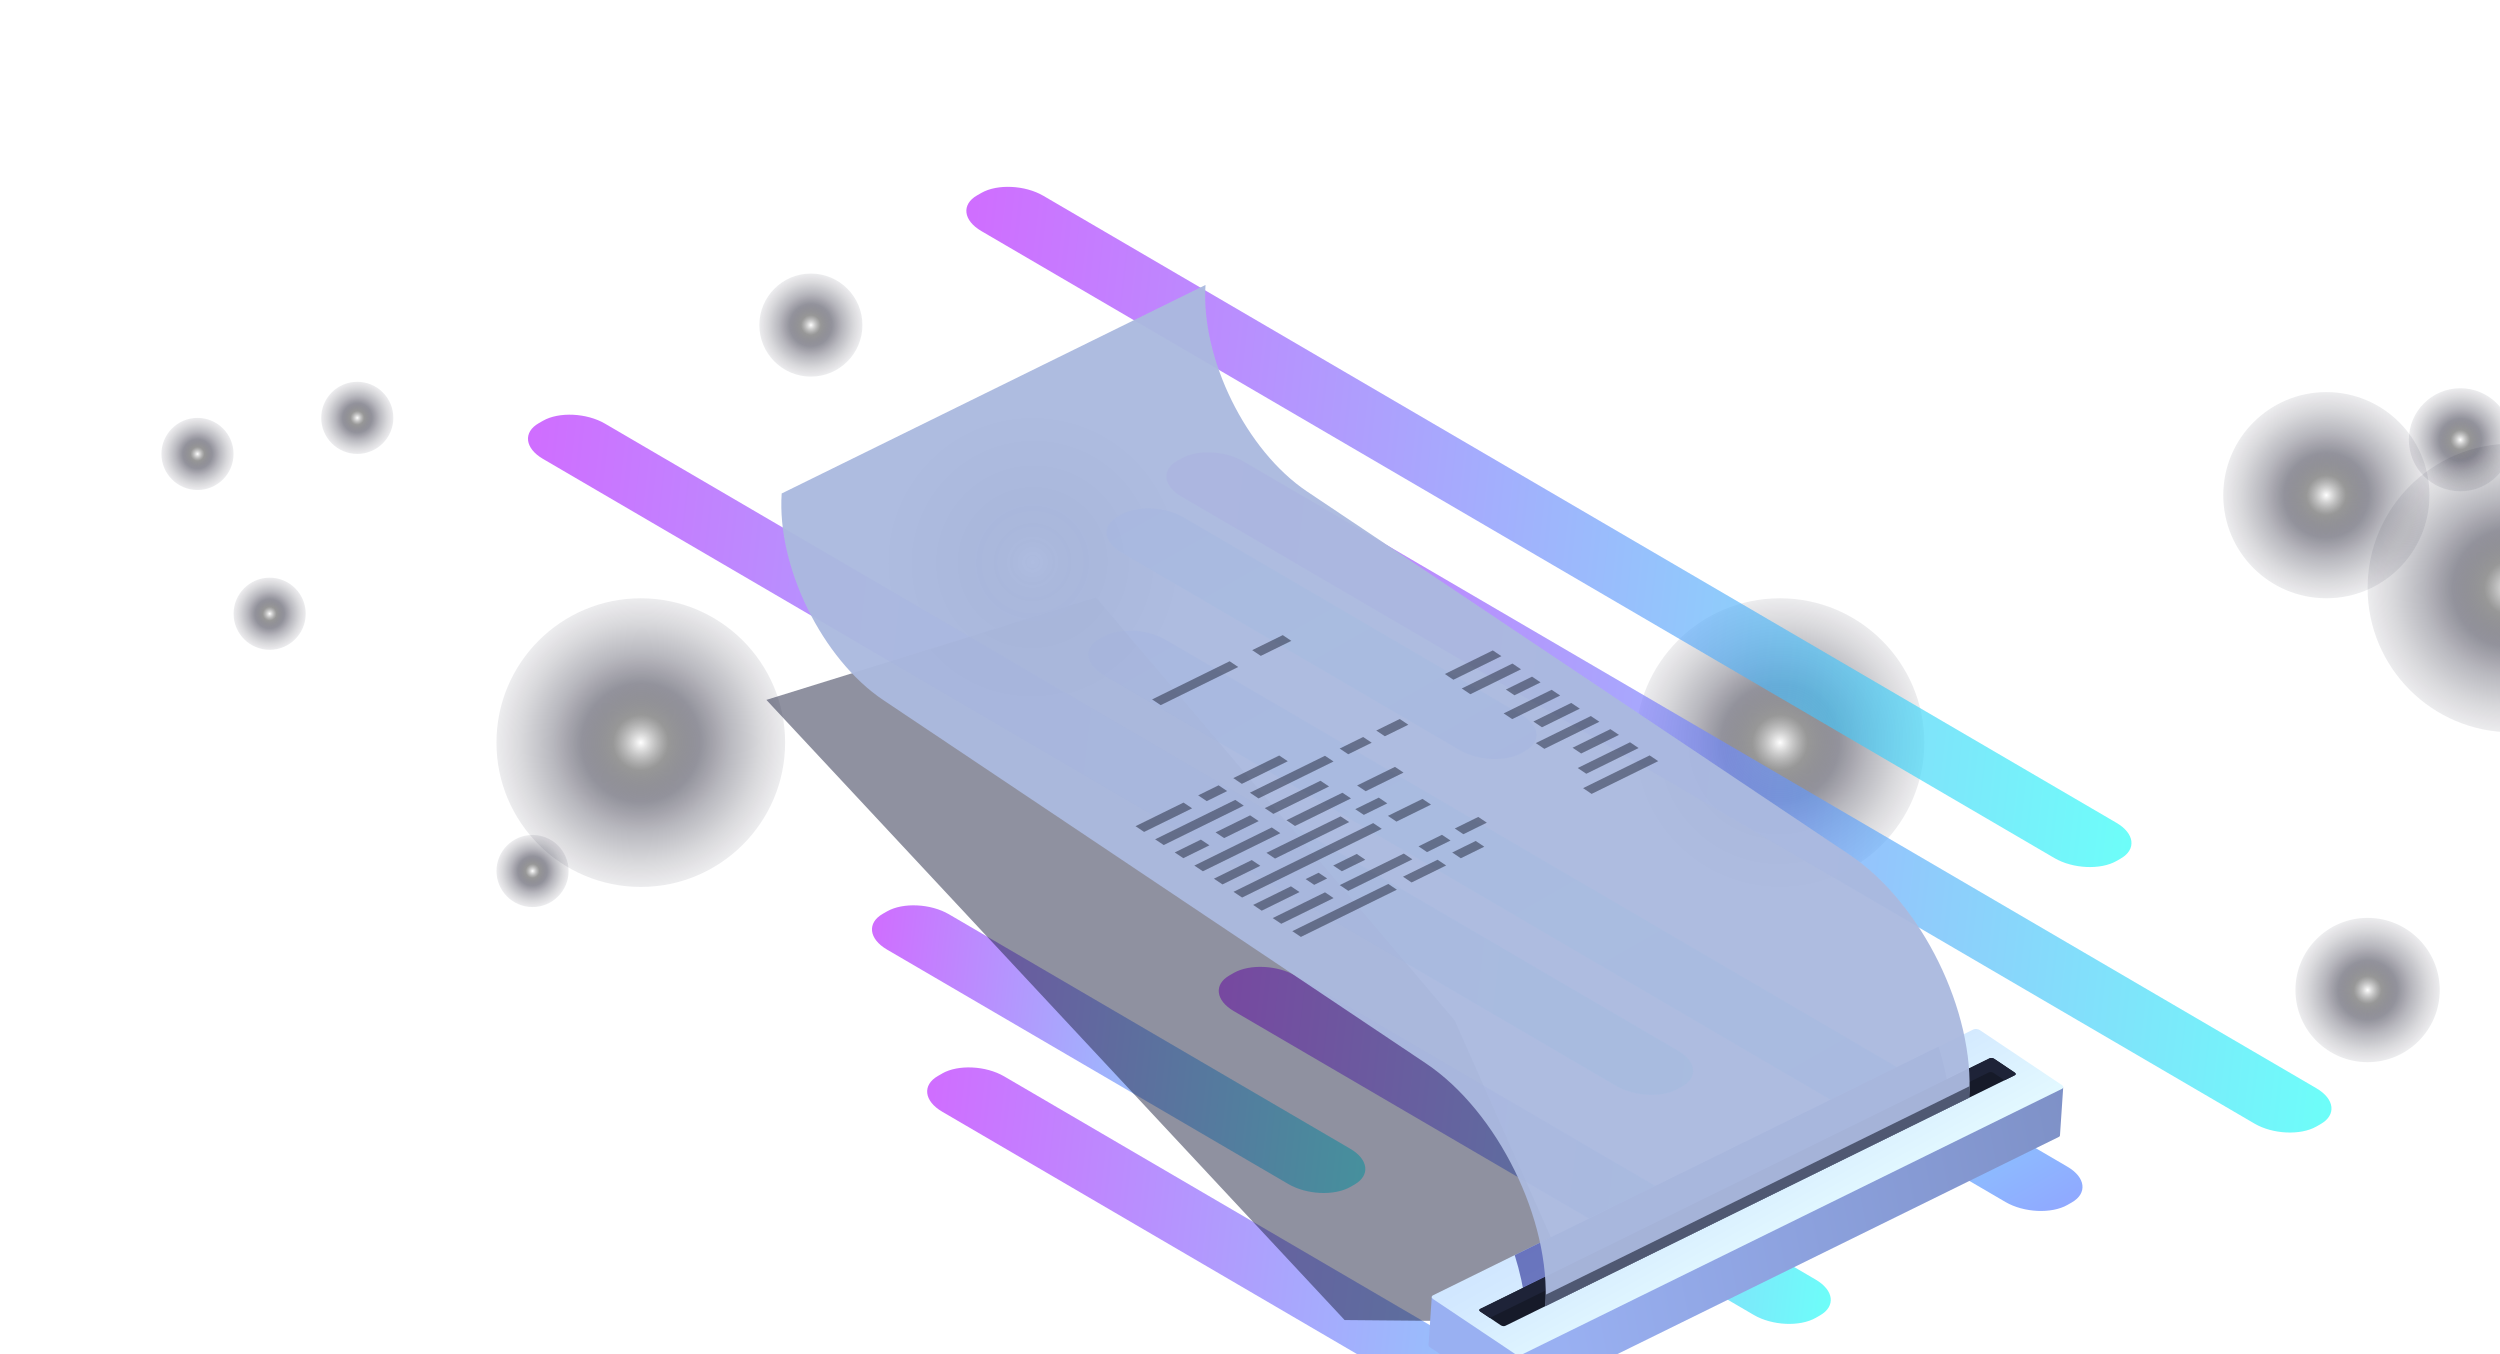 <svg width="384" height="208" viewBox="0 0 384 208" fill="none" xmlns="http://www.w3.org/2000/svg">
<g filter="url(#filter0_bii_167_6387)">
<rect x="0.5" y="0.5" width="431" height="427" rx="19.5" stroke="white" stroke-opacity="0.06"/>
<rect x="0.5" y="0.5" width="431" height="427" rx="19.5" stroke="url(#paint0_linear_167_6387)"/>
<path style="mix-blend-mode:color-dodge" d="M369.996 67.549C369.996 63.176 373.541 59.631 377.914 59.631C382.286 59.631 385.831 63.176 385.831 67.549C385.831 71.921 382.286 75.466 377.914 75.466C373.541 75.466 369.996 71.921 369.996 67.549Z" fill="url(#paint1_radial_167_6387)" fill-opacity="0.8"/>
<path style="mix-blend-mode:color-dodge" d="M116.635 49.933C116.635 45.56 120.179 42.016 124.552 42.016C128.925 42.016 132.47 45.56 132.47 49.933C132.47 54.306 128.925 57.851 124.552 57.851C120.179 57.851 116.635 54.306 116.635 49.933Z" fill="url(#paint2_radial_167_6387)" fill-opacity="0.8"/>
<path style="mix-blend-mode:color-dodge" d="M24.791 69.727C24.791 66.666 27.273 64.184 30.334 64.184C33.395 64.184 35.876 66.666 35.876 69.727C35.876 72.788 33.395 75.269 30.334 75.269C27.273 75.269 24.791 72.788 24.791 69.727Z" fill="url(#paint3_radial_167_6387)" fill-opacity="0.8"/>
<path style="mix-blend-mode:color-dodge" d="M35.876 94.271C35.876 91.21 38.358 88.728 41.419 88.728C44.48 88.728 46.961 91.21 46.961 94.271C46.961 97.332 44.48 99.813 41.419 99.813C38.358 99.813 35.876 97.332 35.876 94.271Z" fill="url(#paint4_radial_167_6387)" fill-opacity="0.8"/>
<path style="mix-blend-mode:color-dodge" d="M49.336 64.184C49.336 61.123 51.818 58.642 54.879 58.642C57.94 58.642 60.421 61.123 60.421 64.184C60.421 67.245 57.94 69.727 54.879 69.727C51.818 69.727 49.336 67.245 49.336 64.184Z" fill="url(#paint5_radial_167_6387)" fill-opacity="0.8"/>
<path style="mix-blend-mode:color-dodge" d="M76.256 133.784C76.256 130.723 78.738 128.242 81.799 128.242C84.859 128.242 87.341 130.723 87.341 133.784C87.341 136.845 84.859 139.327 81.799 139.327C78.738 139.327 76.256 136.845 76.256 133.784Z" fill="url(#paint6_radial_167_6387)" fill-opacity="0.8"/>
<path style="mix-blend-mode:color-dodge" d="M363.662 90.312C363.662 78.068 373.587 68.143 385.831 68.143C398.075 68.143 408 78.068 408 90.312C408 102.555 398.075 112.481 385.831 112.481C373.587 112.481 363.662 102.555 363.662 90.312Z" fill="url(#paint7_radial_167_6387)" fill-opacity="0.8"/>
<path style="mix-blend-mode:color-dodge" d="M251.233 114.065C251.233 101.821 261.159 91.896 273.402 91.896C285.646 91.896 295.571 101.821 295.571 114.065C295.571 126.308 285.646 136.234 273.402 136.234C261.159 136.234 251.233 126.308 251.233 114.065Z" fill="url(#paint8_radial_167_6387)" fill-opacity="0.8"/>
<path style="mix-blend-mode:color-dodge" d="M136.443 86.353C136.443 74.11 146.369 64.184 158.612 64.184C170.856 64.184 180.781 74.11 180.781 86.353C180.781 98.597 170.856 108.522 158.612 108.522C146.369 108.522 136.443 98.597 136.443 86.353Z" fill="url(#paint9_radial_167_6387)" fill-opacity="0.8"/>
<path style="mix-blend-mode:color-dodge" d="M76.256 114.065C76.256 101.821 86.181 91.896 98.425 91.896C110.668 91.896 120.594 101.821 120.594 114.065C120.594 126.308 110.668 136.234 98.425 136.234C86.181 136.234 76.256 126.308 76.256 114.065Z" fill="url(#paint10_radial_167_6387)" fill-opacity="0.8"/>
<path style="mix-blend-mode:color-dodge" d="M341.493 76.06C341.493 67.315 348.583 60.225 357.328 60.225C366.073 60.225 373.163 67.315 373.163 76.06C373.163 84.806 366.073 91.895 357.328 91.895C348.583 91.895 341.493 84.806 341.493 76.06Z" fill="url(#paint11_radial_167_6387)" fill-opacity="0.8"/>
<path style="mix-blend-mode:color-dodge" d="M352.578 152.069C352.578 145.947 357.541 140.984 363.663 140.984C369.784 140.984 374.747 145.947 374.747 152.069C374.747 158.191 369.784 163.153 363.663 163.153C357.541 163.153 352.578 158.191 352.578 152.069Z" fill="url(#paint12_radial_167_6387)" fill-opacity="0.8"/>
<path opacity="0.66" d="M144.73 164.887L144.067 165.266C141.626 166.659 141.916 169.121 144.723 170.758L272.353 245.331C275.16 246.968 279.414 247.171 281.856 245.777L282.519 245.399C284.961 244.005 284.67 241.543 281.863 239.906L154.234 165.327C151.427 163.69 147.172 163.487 144.73 164.88V164.887Z" fill="url(#paint13_linear_167_6387)"/>
<path opacity="0.66" d="M136.254 139.985L135.591 140.364C133.149 141.757 133.44 144.219 136.247 145.856L197.894 181.874C200.701 183.511 204.955 183.714 207.397 182.32L208.06 181.942C210.502 180.548 210.211 178.086 207.404 176.449L145.757 140.431C142.95 138.794 138.695 138.591 136.254 139.985Z" fill="url(#paint14_linear_167_6387)"/>
<path opacity="0.66" d="M189.516 149.436L188.854 149.815C186.412 151.208 186.703 153.67 189.51 155.307L269.385 201.978C272.192 203.615 276.447 203.818 278.889 202.425L279.552 202.046C281.993 200.653 281.703 198.191 278.896 196.554L199.02 149.882C196.213 148.245 191.958 148.043 189.516 149.436Z" fill="url(#paint15_linear_167_6387)"/>
<path opacity="0.66" d="M83.417 64.622L82.754 65.001C80.312 66.394 80.603 68.856 83.41 70.493L248.241 166.805C251.048 168.442 255.303 168.645 257.745 167.252L258.408 166.873C260.849 165.48 260.558 163.017 257.751 161.381L92.92 65.068C90.113 63.431 85.859 63.229 83.417 64.622Z" fill="url(#paint16_linear_167_6387)"/>
<path opacity="0.66" d="M181.47 70.404L180.807 70.782C178.365 72.176 178.656 74.638 181.463 76.275L346.294 172.587C349.101 174.224 353.356 174.427 355.797 173.033L356.46 172.655C358.902 171.261 358.611 168.799 355.804 167.162L190.98 70.85C188.173 69.213 183.918 69.01 181.476 70.404H181.47Z" fill="url(#paint17_linear_167_6387)"/>
<path opacity="0.66" d="M150.75 29.625L150.087 30.004C147.645 31.397 147.936 33.859 150.743 35.496L315.574 131.808C318.381 133.445 322.636 133.648 325.078 132.255L325.741 131.876C328.182 130.482 327.891 128.02 325.084 126.384L160.253 30.071C157.446 28.434 153.192 28.232 150.75 29.625Z" fill="url(#paint18_linear_167_6387)"/>
<path opacity="0.66" d="M169.491 97.797L168.828 98.175C166.386 99.569 166.677 102.031 169.484 103.668L308.051 184.633C310.858 186.269 315.113 186.472 317.554 185.079L318.217 184.7C320.659 183.307 320.368 180.845 317.561 179.208L179.001 98.236C176.194 96.6 171.94 96.397 169.498 97.79L169.491 97.797Z" fill="url(#paint19_linear_167_6387)"/>
<path opacity="0.66" d="M172.285 79.009L171.622 79.388C169.18 80.781 169.471 83.243 172.278 84.88L224.205 115.223C227.012 116.86 231.267 117.063 233.709 115.67L234.371 115.291C236.813 113.898 236.522 111.436 233.715 109.799L181.788 79.456C178.981 77.819 174.727 77.616 172.285 79.009Z" fill="url(#paint20_linear_167_6387)"/>
<g style="mix-blend-mode:multiply" opacity="0.5" filter="url(#filter1_f_167_6387)">
<path d="M206.53 202.759L117.712 107.502L168.354 91.769L223.446 156.757L243.982 203.104L206.53 202.759Z" fill="#1F2341"/>
</g>
<path d="M316.908 167.028L316.413 174.387C316.411 174.483 316.354 174.577 316.221 174.638L233.224 215.468C232.955 215.604 232.496 215.55 232.21 215.359L219.643 206.945C219.5 206.849 219.431 206.745 219.424 206.637C219.422 206.63 219.421 206.623 219.42 206.617L219.92 199.181L226.018 203.201L302.599 165.523C302.868 165.387 303.327 165.441 303.613 165.633L307.923 168.524L316.901 167.029L316.908 167.028Z" fill="url(#paint21_linear_167_6387)"/>
<path d="M303.107 158.127L220.11 198.957C219.84 199.093 219.85 199.353 220.144 199.55L232.711 207.964C232.997 208.156 233.456 208.21 233.725 208.074L316.723 167.244C316.992 167.108 316.982 166.848 316.688 166.651L304.121 158.237C303.835 158.045 303.376 157.991 303.107 158.127Z" fill="url(#paint22_linear_167_6387)"/>
<path opacity="0.6" d="M299.505 169.018L234.331 200.438C234.024 197.913 233.46 195.342 232.658 192.785L297.759 160.758C298.622 163.511 299.221 166.295 299.503 169.011L299.505 169.018Z" fill="#242993"/>
<path d="M305.61 162.555L227.351 201.054C227.169 201.145 227.177 201.323 227.375 201.456L230.531 203.569C230.73 203.702 231.04 203.737 231.222 203.646L309.481 165.147C309.663 165.055 309.656 164.878 309.457 164.745L306.301 162.632C306.102 162.499 305.792 162.464 305.61 162.555Z" fill="#161A29"/>
<path d="M309.481 165.147L307.892 165.93L306.191 164.791C305.992 164.658 305.682 164.623 305.5 164.714L228.83 202.43L227.375 201.456C227.177 201.323 227.168 201.139 227.351 201.054L305.61 162.555C305.792 162.464 306.109 162.497 306.301 162.632L309.457 164.745C309.656 164.878 309.664 165.062 309.481 165.147Z" fill="#1E2338"/>
<path opacity="0.96" d="M120.058 75.803L185.166 43.768C184.42 55.017 191.404 69.225 200.775 75.499L284.124 131.305C295.141 138.681 303.355 155.376 302.47 168.603L237.362 200.631C238.24 187.405 230.026 170.71 219.016 163.333L135.675 107.533C126.303 101.258 119.313 87.052 120.065 75.802L120.058 75.803Z" fill="#ABB9DF"/>
<path opacity="0.8" d="M302.471 168.603L237.362 200.632C237.399 200.052 237.414 199.463 237.42 198.869L302.522 166.842C302.516 167.436 302.5 168.018 302.463 168.598L302.471 168.603Z" fill="#3A4159"/>
<g opacity="0.5">
<path d="M213.243 135.771L198.496 143.027L199.815 143.911L214.562 136.655L213.243 135.771Z" fill="#1E2338"/>
<path d="M220.809 132.053L215.499 134.663L216.818 135.546L222.128 132.937L220.809 132.053Z" fill="#1E2338"/>
<path d="M226.665 129.17L223.059 130.946L224.378 131.83L227.985 130.054L226.665 129.17Z" fill="#1E2338"/>
<path d="M203.521 137.061L195.485 141.017L196.803 141.893L204.84 137.944L203.521 137.061Z" fill="#1E2338"/>
<path d="M215.623 131.108L205.777 135.952L207.097 136.836L216.942 131.991L215.623 131.108Z" fill="#1E2338"/>
<path d="M221.485 128.224L217.879 129.999L219.192 130.884L222.805 129.107L221.485 128.224Z" fill="#1E2338"/>
<path d="M227.058 125.48L223.451 127.255L224.771 128.139L228.377 126.363L227.058 125.48Z" fill="#1E2338"/>
<path d="M198.291 136.138L192.479 138.998L193.798 139.882L199.61 137.021L198.291 136.138Z" fill="#1E2338"/>
<path d="M202.532 134.05L200.547 135.029L201.86 135.914L203.852 134.934L202.532 134.05Z" fill="#1E2338"/>
<path d="M208.394 131.166L204.781 132.943L206.101 133.827L209.707 132.051L208.394 131.166Z" fill="#1E2338"/>
<path d="M210.924 126.425L189.466 136.981L190.786 137.865L212.243 127.309L210.924 126.425Z" fill="#1E2338"/>
<path d="M218.491 122.707L213.181 125.316L214.493 126.201L219.802 123.585L218.491 122.707Z" fill="#1E2338"/>
<path d="M192.272 132.103L186.454 134.964L187.773 135.848L193.585 132.987L192.272 132.103Z" fill="#1E2338"/>
<path d="M205.914 125.396L194.522 130.995L195.841 131.879L207.233 126.273L205.914 125.396Z" fill="#1E2338"/>
<path d="M211.777 122.512L208.164 124.289L209.482 125.166L213.09 123.397L211.777 122.512Z" fill="#1E2338"/>
<path d="M195.343 127.096L183.449 132.953L184.761 133.831L196.656 127.981L195.343 127.096Z" fill="#1E2338"/>
<path d="M206.195 121.762L197.592 125.989L198.911 126.872L207.513 122.639L206.195 121.762Z" fill="#1E2338"/>
<path d="M214.263 117.793L208.449 120.647L209.769 121.531L215.581 118.67L214.263 117.793Z" fill="#1E2338"/>
<path d="M184.453 128.962L180.437 130.935L181.757 131.819L185.771 129.838L184.453 128.962Z" fill="#1E2338"/>
<path d="M192.017 125.237L186.708 127.853L188.026 128.73L193.336 126.121L192.017 125.237Z" fill="#1E2338"/>
<path d="M202.824 119.92L194.266 124.13L195.586 125.014L204.144 120.803L202.824 119.92Z" fill="#1E2338"/>
<path d="M189.734 122.862L177.425 128.919L178.744 129.802L191.047 123.747L189.734 122.862Z" fill="#1E2338"/>
<path d="M203.514 116.087L191.983 121.755L193.302 122.638L204.832 116.964L203.514 116.087Z" fill="#1E2338"/>
<path d="M209.376 113.203L205.77 114.979L207.088 115.856L210.694 114.08L209.376 113.203Z" fill="#1E2338"/>
<path d="M214.999 110.435L211.393 112.211L212.711 113.088L216.319 111.319L214.999 110.435Z" fill="#1E2338"/>
<path d="M181.79 123.276L174.412 126.902L175.732 127.785L183.109 124.16L181.79 123.276Z" fill="#1E2338"/>
<path d="M243.159 121.058L253.381 116.029L254.701 116.912L244.471 121.943L243.159 121.058Z" fill="#1E2338"/>
<path d="M242.333 117.967L250.369 114.012L251.689 114.895L243.653 118.851L242.333 117.967Z" fill="#1E2338"/>
<path d="M241.545 114.855L247.357 111.995L248.677 112.878L242.865 115.738L241.545 114.855Z" fill="#1E2338"/>
<path d="M235.894 114.139L244.352 109.983L245.67 110.86L237.213 115.023L235.894 114.139Z" fill="#1E2338"/>
<path d="M235.528 110.826L241.34 107.966L242.659 108.849L236.847 111.71L235.528 110.826Z" fill="#1E2338"/>
<path d="M230.958 109.579L238.327 105.949L239.647 106.832L232.276 110.456L230.958 109.579Z" fill="#1E2338"/>
<path d="M231.301 105.912L235.322 103.93L236.635 104.815L232.621 106.796L231.301 105.912Z" fill="#1E2338"/>
<path d="M224.525 105.75L232.31 101.92L233.629 102.804L225.844 106.634L224.525 105.75Z" fill="#1E2338"/>
<path d="M221.927 103.527L229.298 99.903L230.617 100.786L223.24 104.412L221.927 103.527Z" fill="#1E2338"/>
<path d="M187.173 120.624L184.038 122.169L185.358 123.052L188.493 121.508L187.173 120.624Z" fill="#1E2338"/>
<path d="M196.486 116.044L189.429 119.516L190.749 120.4L197.805 116.928L196.486 116.044Z" fill="#1E2338"/>
<path d="M188.87 101.568L176.963 107.428L178.283 108.311L190.189 102.452L188.87 101.568Z" fill="#1E2338"/>
<path d="M197.032 97.554L192.338 99.862L193.657 100.745L198.351 98.437L197.032 97.554Z" fill="#1E2338"/>
</g>
</g>
<defs>
<filter id="filter0_bii_167_6387" x="-40" y="-40" width="512" height="508" filterUnits="userSpaceOnUse" color-interpolation-filters="sRGB">
<feFlood flood-opacity="0" result="BackgroundImageFix"/>
<feGaussianBlur in="BackgroundImageFix" stdDeviation="20"/>
<feComposite in2="SourceAlpha" operator="in" result="effect1_backgroundBlur_167_6387"/>
<feBlend mode="normal" in="SourceGraphic" in2="effect1_backgroundBlur_167_6387" result="shape"/>
<feColorMatrix in="SourceAlpha" type="matrix" values="0 0 0 0 0 0 0 0 0 0 0 0 0 0 0 0 0 0 127 0" result="hardAlpha"/>
<feOffset/>
<feGaussianBlur stdDeviation="2"/>
<feComposite in2="hardAlpha" operator="arithmetic" k2="-1" k3="1"/>
<feColorMatrix type="matrix" values="0 0 0 0 1 0 0 0 0 1 0 0 0 0 1 0 0 0 0.05 0"/>
<feBlend mode="normal" in2="shape" result="effect2_innerShadow_167_6387"/>
<feColorMatrix in="SourceAlpha" type="matrix" values="0 0 0 0 0 0 0 0 0 0 0 0 0 0 0 0 0 0 127 0" result="hardAlpha"/>
<feOffset/>
<feGaussianBlur stdDeviation="10"/>
<feComposite in2="hardAlpha" operator="arithmetic" k2="-1" k3="1"/>
<feColorMatrix type="matrix" values="0 0 0 0 1 0 0 0 0 1 0 0 0 0 1 0 0 0 0.05 0"/>
<feBlend mode="normal" in2="effect2_innerShadow_167_6387" result="effect3_innerShadow_167_6387"/>
</filter>
<filter id="filter1_f_167_6387" x="106.712" y="80.769" width="148.27" height="133.335" filterUnits="userSpaceOnUse" color-interpolation-filters="sRGB">
<feFlood flood-opacity="0" result="BackgroundImageFix"/>
<feBlend mode="normal" in="SourceGraphic" in2="BackgroundImageFix" result="shape"/>
<feGaussianBlur stdDeviation="5.5" result="effect1_foregroundBlur_167_6387"/>
</filter>
<linearGradient id="paint0_linear_167_6387" x1="0" y1="0" x2="254.548" y2="147.456" gradientUnits="userSpaceOnUse">
<stop stop-color="white" stop-opacity="0.24"/>
<stop offset="1" stop-color="white" stop-opacity="0"/>
</linearGradient>
<radialGradient id="paint1_radial_167_6387" cx="0" cy="0" r="1" gradientUnits="userSpaceOnUse" gradientTransform="translate(377.914 67.549) rotate(-138.412) scale(10.118 10.205)">
<stop stop-color="white"/>
<stop offset="0.15" stop-color="#575757" stop-opacity="0.77"/>
<stop offset="0.32" stop-color="#05041A" stop-opacity="0.54"/>
<stop offset="0.48" stop-color="#05041A" stop-opacity="0.35"/>
<stop offset="0.64" stop-color="#05041A" stop-opacity="0.2"/>
<stop offset="0.78" stop-color="#05041A" stop-opacity="0.09"/>
<stop offset="0.9" stop-color="#05041A" stop-opacity="0.02"/>
<stop offset="1" stop-color="#05041A" stop-opacity="0"/>
</radialGradient>
<radialGradient id="paint2_radial_167_6387" cx="0" cy="0" r="1" gradientUnits="userSpaceOnUse" gradientTransform="translate(124.552 49.933) rotate(-138.412) scale(10.118 10.205)">
<stop stop-color="white"/>
<stop offset="0.15" stop-color="#575757" stop-opacity="0.77"/>
<stop offset="0.32" stop-color="#05041A" stop-opacity="0.54"/>
<stop offset="0.48" stop-color="#05041A" stop-opacity="0.35"/>
<stop offset="0.64" stop-color="#05041A" stop-opacity="0.2"/>
<stop offset="0.78" stop-color="#05041A" stop-opacity="0.09"/>
<stop offset="0.9" stop-color="#05041A" stop-opacity="0.02"/>
<stop offset="1" stop-color="#05041A" stop-opacity="0"/>
</radialGradient>
<radialGradient id="paint3_radial_167_6387" cx="0" cy="0" r="1" gradientUnits="userSpaceOnUse" gradientTransform="translate(30.334 69.727) rotate(-138.412) scale(7.083 7.144)">
<stop stop-color="white"/>
<stop offset="0.15" stop-color="#575757" stop-opacity="0.77"/>
<stop offset="0.32" stop-color="#05041A" stop-opacity="0.54"/>
<stop offset="0.48" stop-color="#05041A" stop-opacity="0.35"/>
<stop offset="0.64" stop-color="#05041A" stop-opacity="0.2"/>
<stop offset="0.78" stop-color="#05041A" stop-opacity="0.09"/>
<stop offset="0.9" stop-color="#05041A" stop-opacity="0.02"/>
<stop offset="1" stop-color="#05041A" stop-opacity="0"/>
</radialGradient>
<radialGradient id="paint4_radial_167_6387" cx="0" cy="0" r="1" gradientUnits="userSpaceOnUse" gradientTransform="translate(41.419 94.271) rotate(-138.412) scale(7.083 7.144)">
<stop stop-color="white"/>
<stop offset="0.15" stop-color="#575757" stop-opacity="0.77"/>
<stop offset="0.32" stop-color="#05041A" stop-opacity="0.54"/>
<stop offset="0.48" stop-color="#05041A" stop-opacity="0.35"/>
<stop offset="0.64" stop-color="#05041A" stop-opacity="0.2"/>
<stop offset="0.78" stop-color="#05041A" stop-opacity="0.09"/>
<stop offset="0.9" stop-color="#05041A" stop-opacity="0.02"/>
<stop offset="1" stop-color="#05041A" stop-opacity="0"/>
</radialGradient>
<radialGradient id="paint5_radial_167_6387" cx="0" cy="0" r="1" gradientUnits="userSpaceOnUse" gradientTransform="translate(54.879 64.184) rotate(-138.412) scale(7.083 7.144)">
<stop stop-color="white"/>
<stop offset="0.15" stop-color="#575757" stop-opacity="0.77"/>
<stop offset="0.32" stop-color="#05041A" stop-opacity="0.54"/>
<stop offset="0.48" stop-color="#05041A" stop-opacity="0.35"/>
<stop offset="0.64" stop-color="#05041A" stop-opacity="0.2"/>
<stop offset="0.78" stop-color="#05041A" stop-opacity="0.09"/>
<stop offset="0.9" stop-color="#05041A" stop-opacity="0.02"/>
<stop offset="1" stop-color="#05041A" stop-opacity="0"/>
</radialGradient>
<radialGradient id="paint6_radial_167_6387" cx="0" cy="0" r="1" gradientUnits="userSpaceOnUse" gradientTransform="translate(81.799 133.784) rotate(-138.412) scale(7.083 7.144)">
<stop stop-color="white"/>
<stop offset="0.15" stop-color="#575757" stop-opacity="0.77"/>
<stop offset="0.32" stop-color="#05041A" stop-opacity="0.54"/>
<stop offset="0.48" stop-color="#05041A" stop-opacity="0.35"/>
<stop offset="0.64" stop-color="#05041A" stop-opacity="0.2"/>
<stop offset="0.78" stop-color="#05041A" stop-opacity="0.09"/>
<stop offset="0.9" stop-color="#05041A" stop-opacity="0.02"/>
<stop offset="1" stop-color="#05041A" stop-opacity="0"/>
</radialGradient>
<radialGradient id="paint7_radial_167_6387" cx="0" cy="0" r="1" gradientUnits="userSpaceOnUse" gradientTransform="translate(385.831 90.312) rotate(-138.412) scale(28.331 28.575)">
<stop stop-color="white"/>
<stop offset="0.15" stop-color="#575757" stop-opacity="0.77"/>
<stop offset="0.32" stop-color="#05041A" stop-opacity="0.54"/>
<stop offset="0.48" stop-color="#05041A" stop-opacity="0.35"/>
<stop offset="0.64" stop-color="#05041A" stop-opacity="0.2"/>
<stop offset="0.78" stop-color="#05041A" stop-opacity="0.09"/>
<stop offset="0.9" stop-color="#05041A" stop-opacity="0.02"/>
<stop offset="1" stop-color="#05041A" stop-opacity="0"/>
</radialGradient>
<radialGradient id="paint8_radial_167_6387" cx="0" cy="0" r="1" gradientUnits="userSpaceOnUse" gradientTransform="translate(273.402 114.065) rotate(-138.412) scale(28.331 28.575)">
<stop stop-color="white"/>
<stop offset="0.15" stop-color="#575757" stop-opacity="0.77"/>
<stop offset="0.32" stop-color="#05041A" stop-opacity="0.54"/>
<stop offset="0.48" stop-color="#05041A" stop-opacity="0.35"/>
<stop offset="0.64" stop-color="#05041A" stop-opacity="0.2"/>
<stop offset="0.78" stop-color="#05041A" stop-opacity="0.09"/>
<stop offset="0.9" stop-color="#05041A" stop-opacity="0.02"/>
<stop offset="1" stop-color="#05041A" stop-opacity="0"/>
</radialGradient>
<radialGradient id="paint9_radial_167_6387" cx="0" cy="0" r="1" gradientUnits="userSpaceOnUse" gradientTransform="translate(158.612 86.353) rotate(-138.412) scale(28.331 28.575)">
<stop stop-color="white"/>
<stop offset="0.15" stop-color="#575757" stop-opacity="0.77"/>
<stop offset="0.32" stop-color="#05041A" stop-opacity="0.54"/>
<stop offset="0.48" stop-color="#05041A" stop-opacity="0.35"/>
<stop offset="0.64" stop-color="#05041A" stop-opacity="0.2"/>
<stop offset="0.78" stop-color="#05041A" stop-opacity="0.09"/>
<stop offset="0.9" stop-color="#05041A" stop-opacity="0.02"/>
<stop offset="1" stop-color="#05041A" stop-opacity="0"/>
</radialGradient>
<radialGradient id="paint10_radial_167_6387" cx="0" cy="0" r="1" gradientUnits="userSpaceOnUse" gradientTransform="translate(98.425 114.065) rotate(-138.412) scale(28.331 28.575)">
<stop stop-color="white"/>
<stop offset="0.15" stop-color="#575757" stop-opacity="0.77"/>
<stop offset="0.32" stop-color="#05041A" stop-opacity="0.54"/>
<stop offset="0.48" stop-color="#05041A" stop-opacity="0.35"/>
<stop offset="0.64" stop-color="#05041A" stop-opacity="0.2"/>
<stop offset="0.78" stop-color="#05041A" stop-opacity="0.09"/>
<stop offset="0.9" stop-color="#05041A" stop-opacity="0.02"/>
<stop offset="1" stop-color="#05041A" stop-opacity="0"/>
</radialGradient>
<radialGradient id="paint11_radial_167_6387" cx="0" cy="0" r="1" gradientUnits="userSpaceOnUse" gradientTransform="translate(357.328 76.061) rotate(-138.412) scale(20.236 20.41)">
<stop stop-color="white"/>
<stop offset="0.15" stop-color="#575757" stop-opacity="0.77"/>
<stop offset="0.32" stop-color="#05041A" stop-opacity="0.54"/>
<stop offset="0.48" stop-color="#05041A" stop-opacity="0.35"/>
<stop offset="0.64" stop-color="#05041A" stop-opacity="0.2"/>
<stop offset="0.78" stop-color="#05041A" stop-opacity="0.09"/>
<stop offset="0.9" stop-color="#05041A" stop-opacity="0.02"/>
<stop offset="1" stop-color="#05041A" stop-opacity="0"/>
</radialGradient>
<radialGradient id="paint12_radial_167_6387" cx="0" cy="0" r="1" gradientUnits="userSpaceOnUse" gradientTransform="translate(363.663 152.069) rotate(-138.412) scale(14.165 14.287)">
<stop stop-color="white"/>
<stop offset="0.15" stop-color="#575757" stop-opacity="0.77"/>
<stop offset="0.32" stop-color="#05041A" stop-opacity="0.54"/>
<stop offset="0.48" stop-color="#05041A" stop-opacity="0.35"/>
<stop offset="0.64" stop-color="#05041A" stop-opacity="0.2"/>
<stop offset="0.78" stop-color="#05041A" stop-opacity="0.09"/>
<stop offset="0.9" stop-color="#05041A" stop-opacity="0.02"/>
<stop offset="1" stop-color="#05041A" stop-opacity="0"/>
</radialGradient>
<linearGradient id="paint13_linear_167_6387" x1="142.411" y1="163.954" x2="291.801" y2="181.4" gradientUnits="userSpaceOnUse">
<stop stop-color="#B721FF"/>
<stop offset="1" stop-color="#21FDF6"/>
</linearGradient>
<linearGradient id="paint14_linear_167_6387" x1="133.935" y1="139.059" x2="213.791" y2="148.394" gradientUnits="userSpaceOnUse">
<stop stop-color="#B721FF"/>
<stop offset="1" stop-color="#21FDF6"/>
</linearGradient>
<linearGradient id="paint15_linear_167_6387" x1="187.197" y1="148.51" x2="286.263" y2="160.086" gradientUnits="userSpaceOnUse">
<stop stop-color="#B721FF"/>
<stop offset="1" stop-color="#21FDF6"/>
</linearGradient>
<linearGradient id="paint16_linear_167_6387" x1="81.098" y1="63.696" x2="269.692" y2="85.716" gradientUnits="userSpaceOnUse">
<stop stop-color="#B721FF"/>
<stop offset="1" stop-color="#21FDF6"/>
</linearGradient>
<linearGradient id="paint17_linear_167_6387" x1="179.15" y1="69.478" x2="367.745" y2="91.498" gradientUnits="userSpaceOnUse">
<stop stop-color="#B721FF"/>
<stop offset="1" stop-color="#21FDF6"/>
</linearGradient>
<linearGradient id="paint18_linear_167_6387" x1="148.431" y1="28.699" x2="337.025" y2="50.719" gradientUnits="userSpaceOnUse">
<stop stop-color="#B721FF"/>
<stop offset="1" stop-color="#21FDF6"/>
</linearGradient>
<linearGradient id="paint19_linear_167_6387" x1="-286.239" y1="529.528" x2="-360.155" y2="399.94" gradientUnits="userSpaceOnUse">
<stop stop-color="#567CFF"/>
<stop offset="0.13" stop-color="#4FAAFF"/>
<stop offset="0.24" stop-color="#49CFFF"/>
<stop offset="0.34" stop-color="#45E9FF"/>
<stop offset="0.43" stop-color="#42F9FF"/>
<stop offset="0.51" stop-color="#42FFFF"/>
<stop offset="0.57" stop-color="#43F7FF"/>
<stop offset="0.67" stop-color="#46E2FF"/>
<stop offset="0.8" stop-color="#4BC0FF"/>
<stop offset="0.93" stop-color="#5391FF"/>
<stop offset="1" stop-color="#5778FF"/>
</linearGradient>
<linearGradient id="paint20_linear_167_6387" x1="-332.006" y1="438.39" x2="-362.861" y2="384.296" gradientUnits="userSpaceOnUse">
<stop stop-color="#567CFF"/>
<stop offset="0.13" stop-color="#4FAAFF"/>
<stop offset="0.24" stop-color="#49CFFF"/>
<stop offset="0.34" stop-color="#45E9FF"/>
<stop offset="0.43" stop-color="#42F9FF"/>
<stop offset="0.51" stop-color="#42FFFF"/>
<stop offset="0.57" stop-color="#43F7FF"/>
<stop offset="0.67" stop-color="#46E2FF"/>
<stop offset="0.8" stop-color="#4BC0FF"/>
<stop offset="0.93" stop-color="#5391FF"/>
<stop offset="1" stop-color="#5778FF"/>
</linearGradient>
<linearGradient id="paint21_linear_167_6387" x1="432.468" y1="157.927" x2="237.678" y2="196.482" gradientUnits="userSpaceOnUse">
<stop stop-color="#59668C"/>
<stop offset="1" stop-color="#99B0F2"/>
</linearGradient>
<linearGradient id="paint22_linear_167_6387" x1="246.018" y1="142.867" x2="276.15" y2="196.985" gradientUnits="userSpaceOnUse">
<stop stop-color="#C0D6FF"/>
<stop offset="0.3" stop-color="#C4DAFF"/>
<stop offset="0.65" stop-color="#D3E9FF"/>
<stop offset="1" stop-color="#E9FFFF"/>
</linearGradient>
</defs>
</svg>
